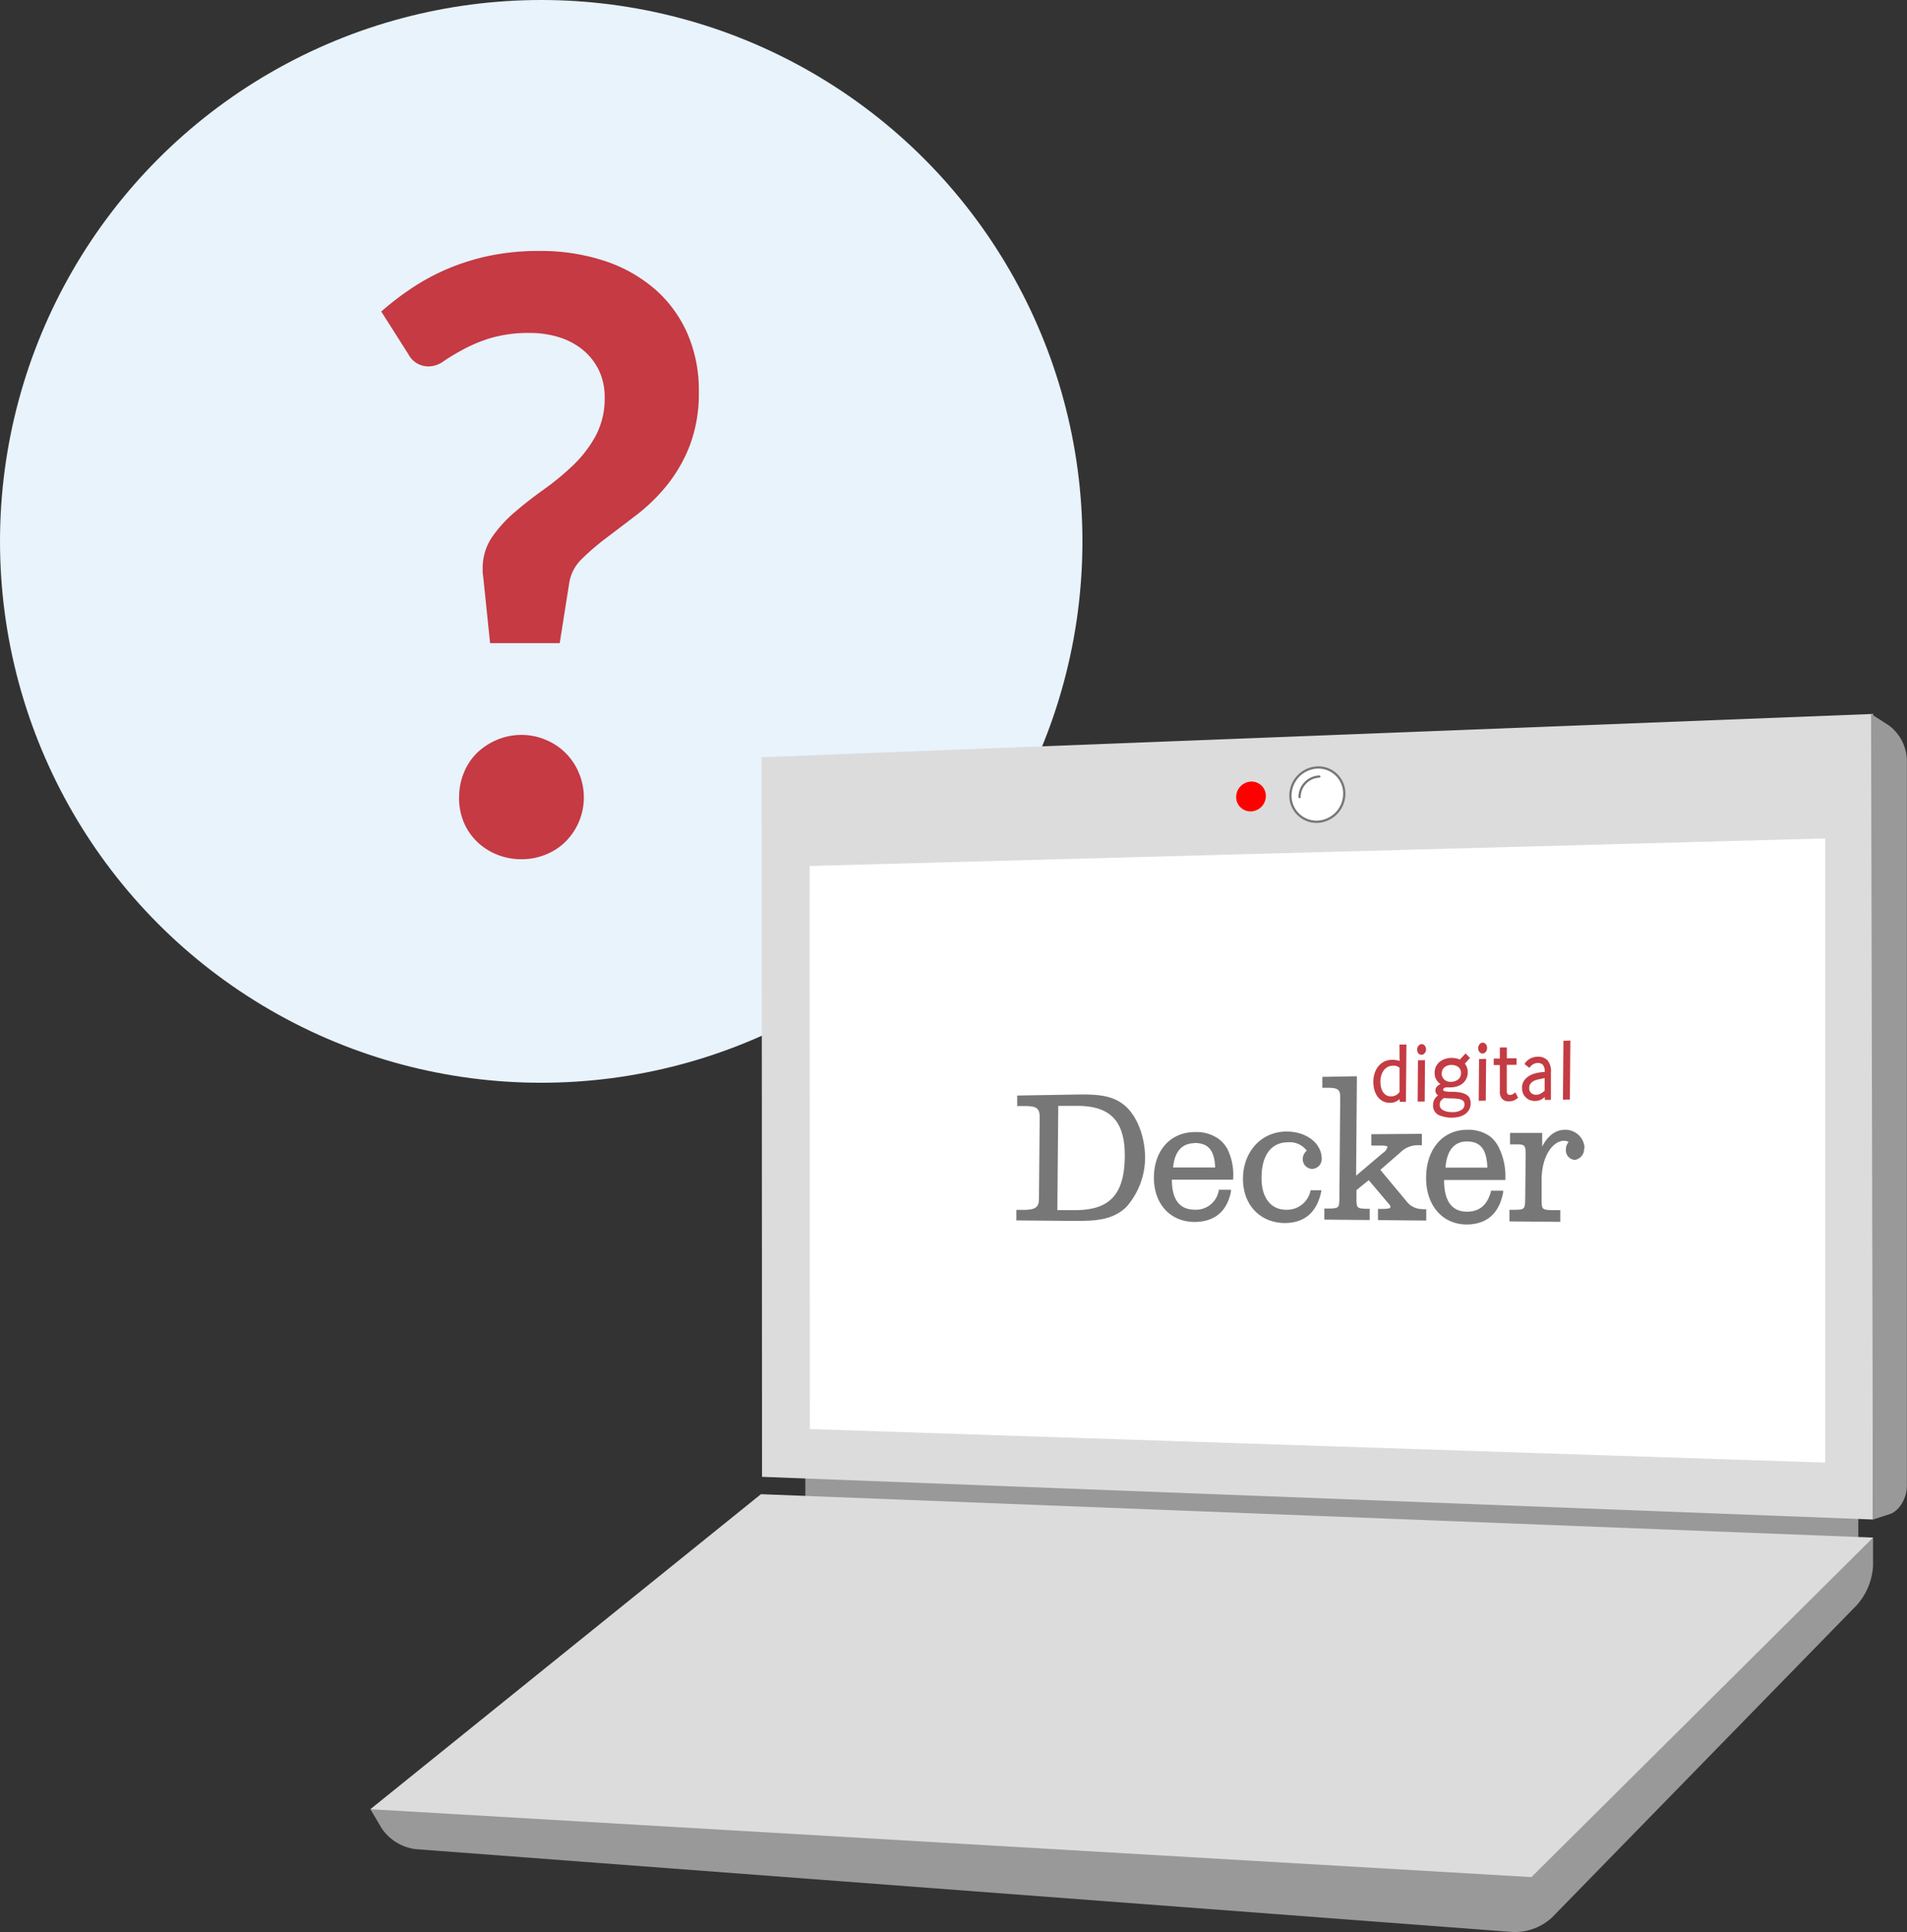 <svg id="Interactive_elements" data-name="Interactive elements" xmlns="http://www.w3.org/2000/svg" viewBox="0 0 311.06 315.06"><rect x="0" y="0" width="311.06" height="315.06" fill="#333333" stroke="none"/><defs><style>.cls-1{fill:#e8f3fc;}.cls-2{fill:#c53a43;}.cls-3{fill:#999;}.cls-4{fill:#dcdcdc;}.cls-5,.cls-7{fill:#fff;}.cls-5{stroke:#777;stroke-linecap:round;stroke-miterlimit:10;stroke-width:0.37px;}.cls-6{fill:red;}.cls-8{fill:#c43c43;}.cls-9{fill:#777;}</style></defs><title>laptop-question-mark</title><circle class="cls-1" cx="88.28" cy="88.28" r="88.28"/><path class="cls-2" d="M1088.41,2855a46.66,46.66,0,0,1,5-3.83,36,36,0,0,1,5.88-3.16,36.6,36.6,0,0,1,6.85-2.12,39.09,39.09,0,0,1,8-.77,33.31,33.31,0,0,1,10.65,1.61,24,24,0,0,1,8.23,4.6,20.53,20.53,0,0,1,5.31,7.22,23.09,23.09,0,0,1,1.88,9.47,23.94,23.94,0,0,1-1.48,8.84,24.35,24.35,0,0,1-3.73,6.48,29.62,29.62,0,0,1-4.87,4.77q-2.62,2-5,3.8a39.23,39.23,0,0,0-4.06,3.49,6.9,6.9,0,0,0-2,3.86l-1.55,9.81h-11.36l-1.14-11a3,3,0,0,1-.07-0.57V2897a9,9,0,0,1,1.48-5.14,21,21,0,0,1,3.7-4.1q2.22-1.91,4.77-3.73a42.82,42.82,0,0,0,4.77-3.93,19.79,19.79,0,0,0,3.7-4.8,12.91,12.91,0,0,0,1.48-6.32,10,10,0,0,0-.91-4.33,9.8,9.8,0,0,0-2.52-3.29,11.33,11.33,0,0,0-3.86-2.12,15.55,15.55,0,0,0-4.87-.74,21.71,21.71,0,0,0-6.48.84,24,24,0,0,0-4.5,1.88q-1.85,1-3.12,1.88a4.29,4.29,0,0,1-2.28.84,3.67,3.67,0,0,1-3.49-2Zm12.7,79.22a10.33,10.33,0,0,1,.77-4A9.47,9.47,0,0,1,1104,2927a10.58,10.58,0,0,1,3.26-2.15,10.13,10.13,0,0,1,4-.81,10,10,0,0,1,4,.81,9.88,9.88,0,0,1,5.38,5.38,10.23,10.23,0,0,1,0,8,10.26,10.26,0,0,1-2.15,3.19,9.72,9.72,0,0,1-3.23,2.12,10.35,10.35,0,0,1-4,.77,10.51,10.51,0,0,1-4-.77,10.08,10.08,0,0,1-3.26-2.12,9.53,9.53,0,0,1-2.15-3.19A10.25,10.25,0,0,1,1101.1,2934.17Z" transform="translate(-1026.22 -2804.2)"/><rect class="cls-3" x="131.36" y="235.23" width="171.76" height="19.19"/><path class="cls-3" d="M1331.74,3054.93l0,4.63a10.57,10.57,0,0,1-2.6,6.33l-49.78,51a9,9,0,0,1-6.26,2.36L1094,3105.73a7.88,7.88,0,0,1-5.52-3.39l-1.84-3.12" transform="translate(-1026.22 -2804.2)"/><polygon class="cls-4" points="124.24 123.48 124.3 240.82 305.52 247.78 305.52 116.42 124.24 123.48"/><path class="cls-5" d="M1245.49,2933.63a4.58,4.58,0,0,1-4.39,4.57,4.25,4.25,0,0,1-4.39-4.28,4.6,4.6,0,0,1,4.39-4.57A4.23,4.23,0,0,1,1245.49,2933.63Z" transform="translate(-1026.22 -2804.2)"/><path class="cls-5" d="M1238.2,2934.17a3.36,3.36,0,0,1,3.21-3.34" transform="translate(-1026.22 -2804.2)"/><path class="cls-6" d="M1232.7,2934a2.52,2.52,0,0,1-2.42,2.51,2.33,2.33,0,0,1-2.42-2.35,2.52,2.52,0,0,1,2.42-2.51A2.33,2.33,0,0,1,1232.7,2934Z" transform="translate(-1026.22 -2804.2)"/><polygon class="cls-7" points="297.72 238.5 132.1 233.03 132.06 141.21 297.72 136.72 297.72 238.5"/><polygon class="cls-4" points="249.8 306.09 60.41 295.02 124.12 243.65 305.52 250.73 249.8 306.09"/><path class="cls-3" d="M1331.42,2920.62l2.92,1.88a7.34,7.34,0,0,1,2.92,5.57V3046.5c0,2-1.25,4.09-2.77,4.59l-2.77.9" transform="translate(-1026.22 -2804.2)"/><path class="cls-8" d="M1254.51,2977.2a3.83,3.83,0,0,0-.46-0.12,3.71,3.71,0,0,0-.8-0.06,2.83,2.83,0,0,0-1.31.32,2.94,2.94,0,0,0-.94.8,3.56,3.56,0,0,0-.57,1.12,4.38,4.38,0,0,0-.2,1.26,5.13,5.13,0,0,0,.17,1.39,3.36,3.36,0,0,0,.53,1.12,2.5,2.5,0,0,0,.87.74,2.46,2.46,0,0,0,1.18.26,2.34,2.34,0,0,0,.87-0.17,2,2,0,0,0,.64-0.44l0.06,0.44h1l0.08-9.33-1.14,0Zm-0.17,1,0.16,0.07,0,4a1.67,1.67,0,0,1-1.34.71,1.57,1.57,0,0,1-.79-0.18,1.62,1.62,0,0,1-.55-0.51,2.28,2.28,0,0,1-.33-0.78,4.2,4.2,0,0,1-.1-1,3.52,3.52,0,0,1,.13-0.92,2.56,2.56,0,0,1,.38-0.81,2,2,0,0,1,.63-0.57,1.85,1.85,0,0,1,.89-0.23l0.33,0,0.33,0.07Z" transform="translate(-1026.22 -2804.2)"/><path class="cls-8" d="M1258.11,2974.46a0.67,0.67,0,0,0-.52.28,1,1,0,0,0-.22.61,0.9,0.9,0,0,0,.21.61,0.63,0.63,0,0,0,.51.24,0.68,0.68,0,0,0,.52-0.27,1,1,0,0,0,.22-0.62,0.91,0.91,0,0,0-.21-0.6A0.63,0.63,0,0,0,1258.11,2974.46Z" transform="translate(-1026.22 -2804.2)"/><polygon class="cls-8" points="231.24 179.63 232.39 179.62 232.44 172.87 231.29 172.9 231.24 179.63"/><path class="cls-8" d="M1265.27,2982.63a3.17,3.17,0,0,0-1-.31,9.41,9.41,0,0,0-1.36-.09,3.93,3.93,0,0,1-1.06-.1c-0.24-.08-0.24-0.2-0.24-0.24a0.28,0.28,0,0,1,.14-0.24,0.87,0.87,0,0,1,.34-0.14l0.38,0,0.42,0a3.69,3.69,0,0,0,1-.16,2.61,2.61,0,0,0,.88-0.46,2.29,2.29,0,0,0,.86-1.83,2.23,2.23,0,0,0-.14-0.83,2.37,2.37,0,0,0-.33-0.59l0.84-.93-0.73-.73-0.93,1a2.87,2.87,0,0,0-.66-0.21,3.55,3.55,0,0,0-1.73.1,2.73,2.73,0,0,0-.86.45,2.23,2.23,0,0,0-.86,1.81,2.17,2.17,0,0,0,.11.75,2.25,2.25,0,0,0,.29.56,1.92,1.92,0,0,0,.38.4l0.19,0.14a1.69,1.69,0,0,0-.53.33,0.93,0.93,0,0,0-.31.71,0.85,0.85,0,0,0,.17.55,1.1,1.1,0,0,0,.27.25,1.82,1.82,0,0,0-.82,1.58,1.69,1.69,0,0,0,.83,1.58,5.24,5.24,0,0,0,3.44.32,3.11,3.11,0,0,0,.95-0.43,2.19,2.19,0,0,0,.65-0.71,2,2,0,0,0,.25-1,2.06,2.06,0,0,0-.21-1A1.55,1.55,0,0,0,1265.27,2982.63Zm-4,1.06a1.51,1.51,0,0,1,.49-0.44,10.5,10.5,0,0,0,1.15.06h0a8.46,8.46,0,0,1,1.1.07,2.17,2.17,0,0,1,.67.19,0.71,0.71,0,0,1,.33.31,1,1,0,0,1,.09.46,1,1,0,0,1-.52.86,2.63,2.63,0,0,1-1.39.35,4.31,4.31,0,0,1-.87-0.07,2.41,2.41,0,0,1-.67-0.23,1.2,1.2,0,0,1-.43-0.36,0.83,0.83,0,0,1-.15-0.5A1.21,1.21,0,0,1,1261.23,2983.69Zm0.13-4.48a1.29,1.29,0,0,1,.13-0.59,1.26,1.26,0,0,1,.35-0.42,1.65,1.65,0,0,1,.51-0.26,2,2,0,0,1,1.18,0,1.54,1.54,0,0,1,.5.24,1.17,1.17,0,0,1,.34.41,1.22,1.22,0,0,1,.12.57,1.45,1.45,0,0,1-.15.67,1.25,1.25,0,0,1-.38.44,1.63,1.63,0,0,1-.52.25,2,2,0,0,1-1.22,0,1.47,1.47,0,0,1-.48-0.31,1.36,1.36,0,0,1-.3-0.44A1.4,1.4,0,0,1,1261.36,2979.21Z" transform="translate(-1026.22 -2804.2)"/><polygon class="cls-8" points="241.2 179.5 242.35 179.48 242.41 172.66 241.26 172.69 241.2 179.5"/><path class="cls-8" d="M1268.07,2974.22a0.67,0.67,0,0,0-.52.28,1,1,0,0,0-.22.62,0.92,0.92,0,0,0,.21.62,0.63,0.63,0,0,0,.51.25,0.67,0.67,0,0,0,.52-0.27,1,1,0,0,0,.22-0.63,0.93,0.93,0,0,0-.21-0.61A0.62,0.62,0,0,0,1268.07,2974.22Z" transform="translate(-1026.22 -2804.2)"/><path class="cls-8" d="M1273.34,2982.37a2.05,2.05,0,0,1-.38.26,0.93,0.93,0,0,1-.43.11,0.53,0.53,0,0,1-.39-0.14,0.82,0.82,0,0,1-.14-0.58l0-4.18,1.6,0v-1.06l-1.59,0V2975l-1.14,0v1.82l-1,0v1.05l1,0,0,4.29a1.71,1.71,0,0,0,.38,1.24,1.44,1.44,0,0,0,1.11.39,2,2,0,0,0,.84-0.16,3.22,3.22,0,0,0,.6-0.4l0.06,0-0.45-.88Z" transform="translate(-1026.22 -2804.2)"/><path class="cls-8" d="M1277.12,2976.51a2.87,2.87,0,0,0-1.3.3,2.57,2.57,0,0,0-.91.85l0,0.07,0.81,0.62,0-.07a1.89,1.89,0,0,1,.57-0.53,1.47,1.47,0,0,1,.73-0.21,1.09,1.09,0,0,1,.88.32,1.71,1.71,0,0,1,.29,1.14,7.58,7.58,0,0,0-1.19.14,4.33,4.33,0,0,0-1.21.42,2.75,2.75,0,0,0-.92.78,2,2,0,0,0-.38,1.24,2.26,2.26,0,0,0,.18.95,2,2,0,0,0,.48.67,2,2,0,0,0,.68.4,2.33,2.33,0,0,0,.79.13,2.26,2.26,0,0,0,.94-0.21,2.37,2.37,0,0,0,.64-0.45l0,0.48h1l0-4.48a2.74,2.74,0,0,0-.58-2A2.14,2.14,0,0,0,1277.12,2976.51Zm1.06,3.54,0,2a3.1,3.1,0,0,1-.63.46,1.52,1.52,0,0,1-1.18.15,1,1,0,0,1-.35-0.19,1,1,0,0,1-.36-0.85,1.16,1.16,0,0,1,.25-0.76,1.65,1.65,0,0,1,.63-0.46,3.39,3.39,0,0,1,.85-0.23C1277.66,2980.09,1277.93,2980.06,1278.18,2980Z" transform="translate(-1026.22 -2804.2)"/><polygon class="cls-8" points="255.02 169.71 254.94 179.32 256.07 179.31 256.15 169.68 255.02 169.71"/><path class="cls-9" d="M1209.75,2984.53h0c-2.08-1.81-4.74-1.9-8-1.85l-9.41.16h-0.2v1.72h0.2l1.1,0c1.88,0,2.36.38,2.37,1.8l-0.12,13.28c0,1.42-.55,1.82-2.41,1.85H1192v1.72h0.2l9.35,0.08c3.33,0,6.1-.11,8.35-2.23A12.2,12.2,0,0,0,1213,2993C1213,2989.64,1211.74,2986.26,1209.75,2984.53Zm-8.18,17-2.88,0,0.15-17,2.91,0c5.6-.06,8,2.48,7.94,8.31C1209.61,2998.93,1207.27,3001.54,1201.57,3001.53Z" transform="translate(-1026.22 -2804.2)"/><path class="cls-9" d="M1258.16,3001.36a3.22,3.22,0,0,1-2.5-1.25l-4.29-5.15,3.24-2.81a4,4,0,0,1,2.94-1.21h0.6v-1.85H1258l-7.9.06h-0.2V2991h1.43a4.31,4.31,0,0,1,1,.07c0.2,0.06.2,0.1,0.2,0.14a1.62,1.62,0,0,1-.74,1l-4.37,3.7,0.13-16v-0.21h-0.2l-5.24.1h-0.2v1.78h0.92c1.58,0,1.95.29,2,1.39l-0.14,16.89c-0.06,1.22-.09,1.36-1.53,1.41h-0.92v1.81h0.2l7,0.06h0.2v-1.83h-0.63c-1.4-.06-1.5-0.15-1.53-1.43v-1.62l2-1.62,3.27,3.87a0.77,0.77,0,0,1,.27.49c0,0.1,0,.32-1.14.33h-0.89v1.83h0.2l7.47,0.07h0.2v-1.85h-0.6Z" transform="translate(-1026.22 -2804.2)"/><path class="cls-9" d="M1226.44,2991.58a5.13,5.13,0,0,0-1.48-1.69,6.23,6.23,0,0,0-3.82-1.09c-4,0-6.65,3-6.7,7.33s2.62,7.28,6.57,7.33h0c3.3,0,5.37-1.69,6-5v-0.07l0-.18h-2l0,0.15a3.76,3.76,0,0,1-3.9,3.1c-2.48,0-3.74-1.65-3.74-4.9h10v-0.21A9.58,9.58,0,0,0,1226.44,2991.58Zm-5.37-1c2.24,0,3.26,1.21,3.36,4h-6.86C1217.81,2992,1219,2990.63,1221.07,2990.61Z" transform="translate(-1026.22 -2804.2)"/><path class="cls-9" d="M1269.36,2989.58a6,6,0,0,0-3.82-1.15c-4,0-6.65,3.16-6.7,7.72s2.61,7.68,6.57,7.72h0c3.29,0,5.36-1.77,6-5.26v-0.07l0-.18h-2l0,0.16c-0.61,2.2-1.88,3.26-3.9,3.26-2.48,0-3.74-1.74-3.74-5.16h10v-0.22a10.66,10.66,0,0,0-1-4.94A5.37,5.37,0,0,0,1269.36,2989.58Zm-3.89.75c2.24,0,3.26,1.28,3.36,4.27H1262C1262.21,2991.81,1263.42,2990.35,1265.47,2990.33Z" transform="translate(-1026.22 -2804.2)"/><path class="cls-9" d="M1284.69,2991.43a3.12,3.12,0,0,0-3.2-3c-1.53,0-2.77.93-3.72,2.73l0-2v-0.22h-0.2l-4.84,0h-0.2v1.86h1c1.39,0,1.52.16,1.55,1.51L1275,3000c-0.06,1.34-.16,1.43-1.57,1.48h-1v1.89h0.2l7.9,0.07h0.2v-1.91h-1.52c-1.46-.06-1.49-0.22-1.53-1.5l0-3.36c0-4.23,2-6.44,3.64-6.45a1.45,1.45,0,0,1,.77.2,1.84,1.84,0,0,0-.45,1.21,1.57,1.57,0,0,0,1.45,1.71h0a1.79,1.79,0,0,0,1.52-1.88s0,0,0-.05h0Z" transform="translate(-1026.22 -2804.2)"/><path class="cls-9" d="M1236,3001.47c-2.48,0-4.06-2-4-5.27,0-3.63,1.61-5.71,4.23-5.73a3.48,3.48,0,0,1,3.15,1.37,1.69,1.69,0,0,0-.66,1.33,1.58,1.58,0,0,0,1.53,1.64,1.62,1.62,0,0,0,1.56-1.65v0h0a0.35,0.35,0,0,0,0,0h0c0-2.56-2.54-4.47-5.76-4.44-4.06,0-7,3.22-7.08,7.54s2.71,7.33,6.8,7.37h0c3.3,0,5.34-1.81,6-5.34H1240A3.92,3.92,0,0,1,1236,3001.47Z" transform="translate(-1026.22 -2804.2)"/></svg>